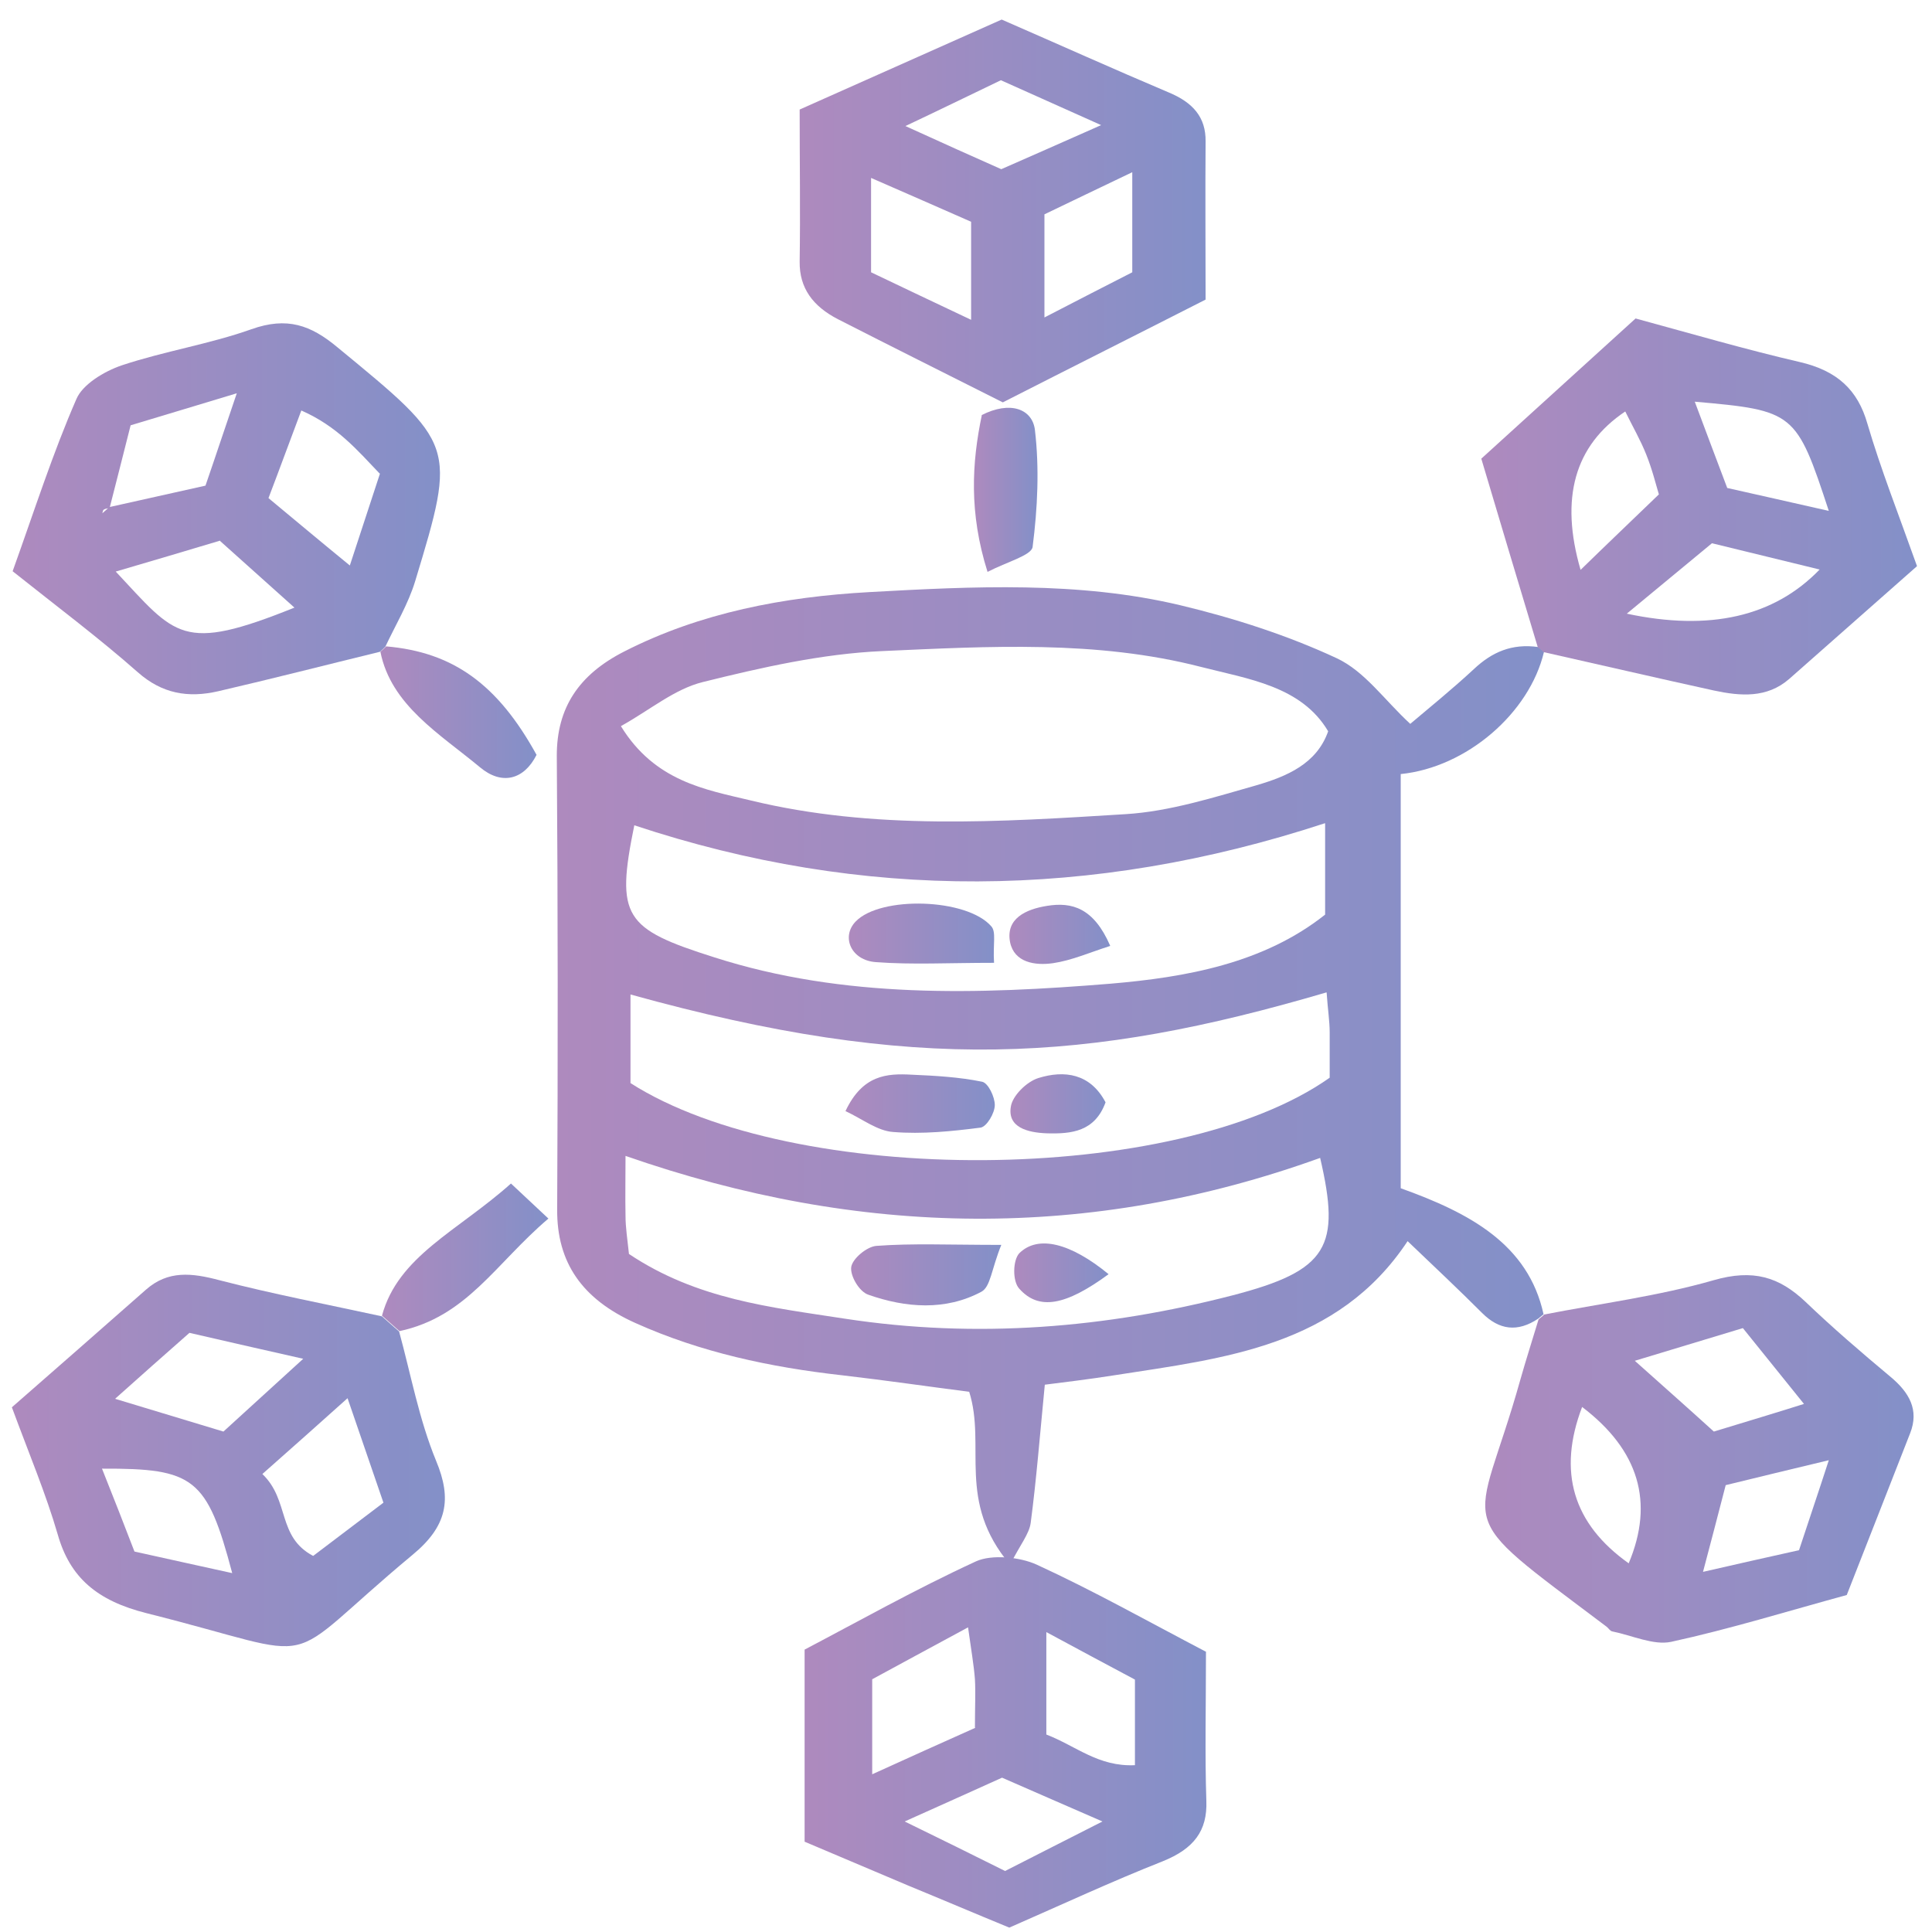 <svg width="82" height="82" viewBox="0 0 82 82" fill="none" xmlns="http://www.w3.org/2000/svg">
<path d="M65.529 27.677C64.913 30.265 62.255 32.568 59.451 32.854V50.433C62.368 51.477 64.864 52.807 65.513 55.782L65.286 55.968C64.41 56.554 63.632 56.454 62.903 55.725C61.931 54.752 60.926 53.808 59.743 52.678C56.777 57.155 51.979 57.642 47.295 58.371C46.209 58.543 45.123 58.671 44.345 58.771C44.135 60.931 43.989 62.791 43.746 64.636C43.681 65.108 43.308 65.551 42.87 66.409C40.585 63.706 41.865 61.389 41.136 59.072C39.45 58.857 37.603 58.586 35.739 58.371C32.676 58.028 29.742 57.398 26.971 56.154C24.701 55.138 23.632 53.579 23.648 51.334C23.68 44.912 23.68 38.49 23.632 32.068C23.632 30.051 24.556 28.635 26.501 27.648C29.726 26.003 33.275 25.331 36.89 25.131C41.298 24.887 45.772 24.659 50.099 25.689C52.368 26.232 54.637 26.961 56.728 27.934C57.927 28.492 58.754 29.708 59.856 30.723C60.65 30.051 61.639 29.25 62.563 28.392C63.325 27.677 64.167 27.305 65.286 27.462C65.383 27.519 65.464 27.591 65.545 27.677H65.529ZM26.355 30.823C27.797 33.169 29.937 33.512 31.849 33.97C37.084 35.243 42.449 34.885 47.765 34.556C49.645 34.442 51.525 33.841 53.34 33.326C54.605 32.954 55.885 32.425 56.371 31.038C55.237 29.121 52.984 28.821 50.974 28.306C46.533 27.162 41.963 27.433 37.441 27.634C34.88 27.748 32.303 28.334 29.823 28.95C28.624 29.25 27.603 30.122 26.371 30.809L26.355 30.823ZM26.695 53.222C29.58 55.153 32.708 55.482 35.852 55.968C41.46 56.826 46.938 56.368 52.303 54.981C56.388 53.923 56.906 52.907 56.031 49.145C46.274 52.664 36.517 52.535 26.549 49.06C26.549 50.018 26.533 50.819 26.549 51.606C26.549 52.106 26.63 52.593 26.695 53.222ZM56.29 42.123C46.16 45.098 38.867 45.57 26.76 42.209V45.97C33.697 50.404 49.937 50.333 56.436 45.741C56.436 45.212 56.436 44.526 56.436 43.825C56.436 43.338 56.355 42.852 56.306 42.123H56.29ZM56.225 34.943C46.323 38.189 36.614 38.246 26.922 35.028C26.128 38.919 26.484 39.419 30.326 40.635C35.82 42.394 41.509 42.209 47.133 41.751C50.326 41.479 53.632 40.893 56.242 38.819V34.943H56.225Z" fill="url(#paint0_linear_2406_6)"/>
<path d="M16.128 27.663C13.843 28.221 11.557 28.807 9.272 29.336C7.975 29.637 6.873 29.437 5.852 28.535C4.183 27.062 2.384 25.718 0.536 24.245C1.476 21.627 2.238 19.238 3.243 16.936C3.502 16.321 4.41 15.763 5.172 15.505C6.971 14.905 8.899 14.604 10.666 13.975C12.19 13.431 13.194 13.803 14.313 14.733C19.337 18.867 19.386 18.852 17.619 24.674C17.327 25.632 16.792 26.519 16.355 27.448C16.274 27.534 16.193 27.606 16.112 27.677L16.128 27.663ZM4.62 21.527C5.982 21.227 7.36 20.912 8.721 20.612C9.175 19.296 9.531 18.209 10.05 16.692C8.267 17.236 6.954 17.622 5.544 18.051C5.236 19.281 4.945 20.411 4.653 21.556C4.572 21.584 4.475 21.584 4.41 21.627C4.361 21.656 4.361 21.727 4.345 21.784L4.62 21.541V21.527ZM9.305 22.957C7.83 23.401 6.419 23.816 4.912 24.259C7.473 26.991 7.7 27.72 12.497 25.789L9.321 22.943L9.305 22.957ZM16.112 20.097C15.155 19.096 14.313 18.094 12.789 17.422C12.287 18.752 11.882 19.868 11.395 21.141C12.481 22.042 13.502 22.9 14.848 24.001C15.334 22.528 15.723 21.327 16.128 20.097H16.112Z" fill="url(#paint1_linear_2406_6)"/>
<path d="M65.513 55.797C67.928 55.325 70.391 55.01 72.725 54.338C74.411 53.852 75.513 54.195 76.631 55.253C77.782 56.355 78.998 57.399 80.229 58.428C81.04 59.101 81.461 59.844 81.072 60.831C80.197 63.077 79.305 65.337 78.382 67.697C75.87 68.383 73.422 69.141 70.926 69.685C70.181 69.842 69.273 69.413 68.43 69.242C68.333 69.227 68.268 69.099 68.187 69.041C61.396 63.921 62.644 65.294 64.524 58.572C64.767 57.713 65.043 56.855 65.302 55.997L65.529 55.811L65.513 55.797ZM72.239 66.724C73.617 66.41 74.994 66.095 76.356 65.795C76.793 64.465 77.166 63.377 77.62 61.976C75.951 62.376 74.703 62.677 73.244 63.034C72.92 64.293 72.596 65.523 72.271 66.753L72.093 66.968L72.255 66.724H72.239ZM72.741 60.76C74.2 60.316 75.529 59.916 76.566 59.587L73.973 56.369C72.255 56.884 71.007 57.27 69.386 57.756C70.667 58.901 71.656 59.773 72.741 60.76ZM67.15 59.716C66.102 62.462 66.761 64.674 69.127 66.352C70.218 63.759 69.559 61.547 67.15 59.716Z" fill="url(#paint2_linear_2406_6)"/>
<path d="M42.562 17.078C40.066 15.82 37.797 14.69 35.561 13.546C34.507 13.002 33.924 12.23 33.94 11.1C33.972 9.011 33.94 6.923 33.94 4.649C36.857 3.347 39.661 2.103 42.514 0.83C44.945 1.889 47.263 2.933 49.596 3.92C50.634 4.349 51.185 4.978 51.169 6.008C51.152 8.196 51.169 10.384 51.169 12.716C48.332 14.161 45.593 15.534 42.562 17.078ZM41.217 13.574V9.412C39.856 8.811 38.575 8.253 36.971 7.552V11.557C38.316 12.201 39.677 12.845 41.217 13.574ZM44.329 13.474C45.788 12.716 46.938 12.13 48.057 11.557V7.309C46.614 7.996 45.464 8.554 44.329 9.097V13.474ZM46.76 5.321C44.88 4.477 43.697 3.948 42.481 3.405C41.168 4.034 40.034 4.592 38.429 5.35C40.066 6.094 41.233 6.623 42.497 7.181C43.762 6.623 44.945 6.108 46.744 5.307L46.76 5.321Z" fill="url(#paint3_linear_2406_6)"/>
<path d="M51.185 70.1C51.185 72.446 51.136 74.448 51.201 76.436C51.249 77.709 50.666 78.468 49.353 78.997C47.181 79.855 45.091 80.828 42.838 81.814C41.411 81.228 40.001 80.627 38.575 80.041C37.149 79.44 35.739 78.839 34.15 78.167V70.014C36.387 68.841 38.851 67.454 41.428 66.267C42.092 65.966 43.292 66.081 44.005 66.41C46.403 67.511 48.689 68.799 51.201 70.114L51.185 70.1ZM41.379 73.318C41.379 72.446 41.411 71.859 41.379 71.273C41.33 70.644 41.217 70.014 41.087 69.07C39.467 69.943 38.154 70.658 37.019 71.273V75.306C38.624 74.577 39.888 74.005 41.395 73.333L41.379 73.318ZM46.792 77.309C45.091 76.565 43.794 76.007 42.53 75.45C41.136 76.079 39.839 76.665 38.397 77.309C39.888 78.038 41.233 78.696 42.659 79.411C43.972 78.739 45.22 78.11 46.792 77.309ZM48.17 71.287C46.906 70.615 45.788 70.014 44.41 69.271V73.619C45.674 74.105 46.614 74.992 48.17 74.92V71.287Z" fill="url(#paint4_linear_2406_6)"/>
<path d="M65.27 27.476C64.46 24.787 63.649 22.084 62.871 19.467C65.14 17.407 67.263 15.476 69.419 13.517C71.834 14.175 74.087 14.832 76.372 15.362C77.993 15.734 78.852 16.563 79.257 17.979C79.824 19.91 80.57 21.798 81.364 24.029C79.597 25.588 77.766 27.205 75.934 28.821C74.994 29.636 73.876 29.55 72.742 29.307C70.327 28.778 67.928 28.22 65.513 27.677C65.432 27.591 65.351 27.534 65.254 27.462L65.27 27.476ZM69.046 26.046C72.569 26.799 75.297 26.175 77.231 24.172C75.594 23.772 74.006 23.386 72.661 23.057C71.38 24.115 70.327 24.988 69.046 26.046ZM67.085 24.187C68.155 23.142 69.208 22.141 70.408 20.983C70.294 20.611 70.132 19.939 69.873 19.295C69.63 18.68 69.289 18.094 68.981 17.464C66.831 18.904 66.199 21.145 67.085 24.187ZM77.62 21.684C76.242 17.493 76.161 17.421 71.931 17.049C72.401 18.294 72.839 19.481 73.309 20.711C74.654 21.011 75.902 21.297 77.62 21.684Z" fill="url(#paint5_linear_2406_6)"/>
<path d="M16.939 56.512C17.441 58.343 17.781 60.231 18.511 62.005C19.191 63.635 18.981 64.779 17.506 65.995C11.606 70.901 14.102 70.444 6.225 68.47C4.118 67.941 2.967 66.954 2.449 65.123C1.946 63.392 1.233 61.704 0.504 59.73C2.368 58.1 4.28 56.426 6.193 54.739C7.133 53.909 8.138 54.024 9.321 54.338C11.59 54.925 13.908 55.368 16.209 55.869L16.29 55.94L16.922 56.498L16.955 56.527L16.939 56.512ZM4.896 59.373C6.501 59.859 7.976 60.303 9.483 60.76L12.87 57.671C10.893 57.227 9.402 56.884 8.041 56.57C6.938 57.542 5.998 58.372 4.896 59.359V59.373ZM11.136 62.562C12.303 63.678 11.752 65.223 13.292 66.038L16.274 63.778C15.755 62.262 15.318 60.989 14.751 59.344C13.454 60.503 12.514 61.347 11.136 62.562ZM9.856 66.768C8.786 62.72 8.235 62.319 4.329 62.334C4.815 63.549 5.285 64.751 5.707 65.852C7.117 66.167 8.3 66.424 9.856 66.768Z" fill="url(#paint6_linear_2406_6)"/>
<path d="M16.388 27.434C19.224 27.677 21.12 29.035 22.773 32.039C22.239 33.098 21.299 33.341 20.375 32.568C18.673 31.152 16.598 29.937 16.145 27.662C16.226 27.591 16.307 27.519 16.388 27.434Z" fill="url(#paint7_linear_2406_6)"/>
<path d="M41.655 17.622C42.887 16.993 43.811 17.365 43.924 18.237C44.119 19.882 44.038 21.57 43.827 23.215C43.778 23.572 42.741 23.844 41.914 24.273C41.12 21.756 41.25 19.639 41.671 17.622H41.655Z" fill="url(#paint8_linear_2406_6)"/>
<path d="M16.209 55.853C16.89 53.308 19.434 52.249 21.687 50.232L23.276 51.72C21.023 53.636 19.823 55.882 16.955 56.497L16.922 56.468L16.29 55.911L16.209 55.839V55.853Z" fill="url(#paint9_linear_2406_6)"/>
<path d="M42.498 52.837C42.076 53.881 42.044 54.61 41.655 54.825C40.132 55.64 38.446 55.511 36.858 54.953C36.468 54.825 36.08 54.152 36.128 53.781C36.177 53.423 36.793 52.908 37.198 52.879C38.721 52.765 40.277 52.837 42.498 52.837Z" fill="url(#paint10_linear_2406_6)"/>
<path d="M47.052 54.08C45.221 55.425 44.086 55.625 43.26 54.695C42.968 54.38 42.984 53.494 43.26 53.193C44.054 52.407 45.431 52.75 47.052 54.08Z" fill="url(#paint11_linear_2406_6)"/>
<path d="M35.885 47.158C36.614 45.613 37.651 45.556 38.689 45.613C39.694 45.656 40.715 45.713 41.687 45.913C41.946 45.971 42.222 46.557 42.222 46.9C42.222 47.244 41.882 47.816 41.622 47.859C40.407 48.016 39.142 48.145 37.911 48.045C37.246 48.002 36.614 47.501 35.885 47.158Z" fill="url(#paint12_linear_2406_6)"/>
<path d="M46.923 46.786C46.469 48.03 45.48 48.13 44.443 48.102C43.6 48.073 42.757 47.844 42.903 46.972C42.968 46.514 43.568 45.913 44.07 45.756C45.172 45.413 46.275 45.556 46.923 46.786Z" fill="url(#paint13_linear_2406_6)"/>
<path d="M42.19 40.865C40.261 40.865 38.705 40.951 37.182 40.836C36.112 40.765 35.691 39.749 36.323 39.106C37.376 38.019 41.039 38.119 42.077 39.32C42.287 39.563 42.141 40.05 42.19 40.865Z" fill="url(#paint14_linear_2406_6)"/>
<path d="M47.117 40.149C46.225 40.435 45.48 40.764 44.702 40.879C43.924 40.993 43.049 40.85 42.871 39.992C42.676 38.991 43.535 38.59 44.443 38.447C45.496 38.276 46.42 38.533 47.117 40.135V40.149Z" fill="url(#paint15_linear_2406_6)"/>
<defs>
<linearGradient id="paint0_linear_2406_6" x1="23.616" y1="45.698" x2="65.529" y2="45.698" gradientUnits="userSpaceOnUse">
<stop stop-color="#AE8ABE"/>
<stop offset="1" stop-color="#8390C8"/>
</linearGradient>
<linearGradient id="paint1_linear_2406_6" x1="0.552" y1="21.599" x2="18.689" y2="21.599" gradientUnits="userSpaceOnUse">
<stop stop-color="#AE8ABE"/>
<stop offset="1" stop-color="#8390C8"/>
</linearGradient>
<linearGradient id="paint2_linear_2406_6" x1="63.033" y1="61.919" x2="81.218" y2="61.919" gradientUnits="userSpaceOnUse">
<stop stop-color="#AE8ABE"/>
<stop offset="1" stop-color="#8390C8"/>
</linearGradient>
<linearGradient id="paint3_linear_2406_6" x1="33.94" y1="8.954" x2="51.185" y2="8.954" gradientUnits="userSpaceOnUse">
<stop stop-color="#AE8ABE"/>
<stop offset="1" stop-color="#8390C8"/>
</linearGradient>
<linearGradient id="paint4_linear_2406_6" x1="34.15" y1="73.948" x2="51.201" y2="73.948" gradientUnits="userSpaceOnUse">
<stop stop-color="#AE8ABE"/>
<stop offset="1" stop-color="#8390C8"/>
</linearGradient>
<linearGradient id="paint5_linear_2406_6" x1="62.871" y1="21.498" x2="81.364" y2="21.498" gradientUnits="userSpaceOnUse">
<stop stop-color="#AE8ABE"/>
<stop offset="1" stop-color="#8390C8"/>
</linearGradient>
<linearGradient id="paint6_linear_2406_6" x1="0.52" y1="61.976" x2="18.884" y2="61.976" gradientUnits="userSpaceOnUse">
<stop stop-color="#AE8ABE"/>
<stop offset="1" stop-color="#8390C8"/>
</linearGradient>
<linearGradient id="paint7_linear_2406_6" x1="16.128" y1="30.223" x2="22.757" y2="30.223" gradientUnits="userSpaceOnUse">
<stop stop-color="#AE8ABE"/>
<stop offset="1" stop-color="#8390C8"/>
</linearGradient>
<linearGradient id="paint8_linear_2406_6" x1="41.331" y1="20.797" x2="44.038" y2="20.797" gradientUnits="userSpaceOnUse">
<stop stop-color="#AE8ABE"/>
<stop offset="1" stop-color="#8390C8"/>
</linearGradient>
<linearGradient id="paint9_linear_2406_6" x1="16.209" y1="53.365" x2="23.259" y2="53.365" gradientUnits="userSpaceOnUse">
<stop stop-color="#AE8ABE"/>
<stop offset="1" stop-color="#8390C8"/>
</linearGradient>
<linearGradient id="paint10_linear_2406_6" x1="36.112" y1="54.109" x2="42.498" y2="54.109" gradientUnits="userSpaceOnUse">
<stop stop-color="#AE8ABE"/>
<stop offset="1" stop-color="#8390C8"/>
</linearGradient>
<linearGradient id="paint11_linear_2406_6" x1="43.033" y1="54.023" x2="47.052" y2="54.023" gradientUnits="userSpaceOnUse">
<stop stop-color="#AE8ABE"/>
<stop offset="1" stop-color="#8390C8"/>
</linearGradient>
<linearGradient id="paint12_linear_2406_6" x1="35.885" y1="46.829" x2="42.222" y2="46.829" gradientUnits="userSpaceOnUse">
<stop stop-color="#AE8ABE"/>
<stop offset="1" stop-color="#8390C8"/>
</linearGradient>
<linearGradient id="paint13_linear_2406_6" x1="42.887" y1="46.843" x2="46.923" y2="46.843" gradientUnits="userSpaceOnUse">
<stop stop-color="#AE8ABE"/>
<stop offset="1" stop-color="#8390C8"/>
</linearGradient>
<linearGradient id="paint14_linear_2406_6" x1="36.047" y1="39.635" x2="42.206" y2="39.635" gradientUnits="userSpaceOnUse">
<stop stop-color="#AE8ABE"/>
<stop offset="1" stop-color="#8390C8"/>
</linearGradient>
<linearGradient id="paint15_linear_2406_6" x1="42.854" y1="39.663" x2="47.117" y2="39.663" gradientUnits="userSpaceOnUse">
<stop stop-color="#AE8ABE"/>
<stop offset="1" stop-color="#8390C8"/>
</linearGradient>
</defs>
</svg>
